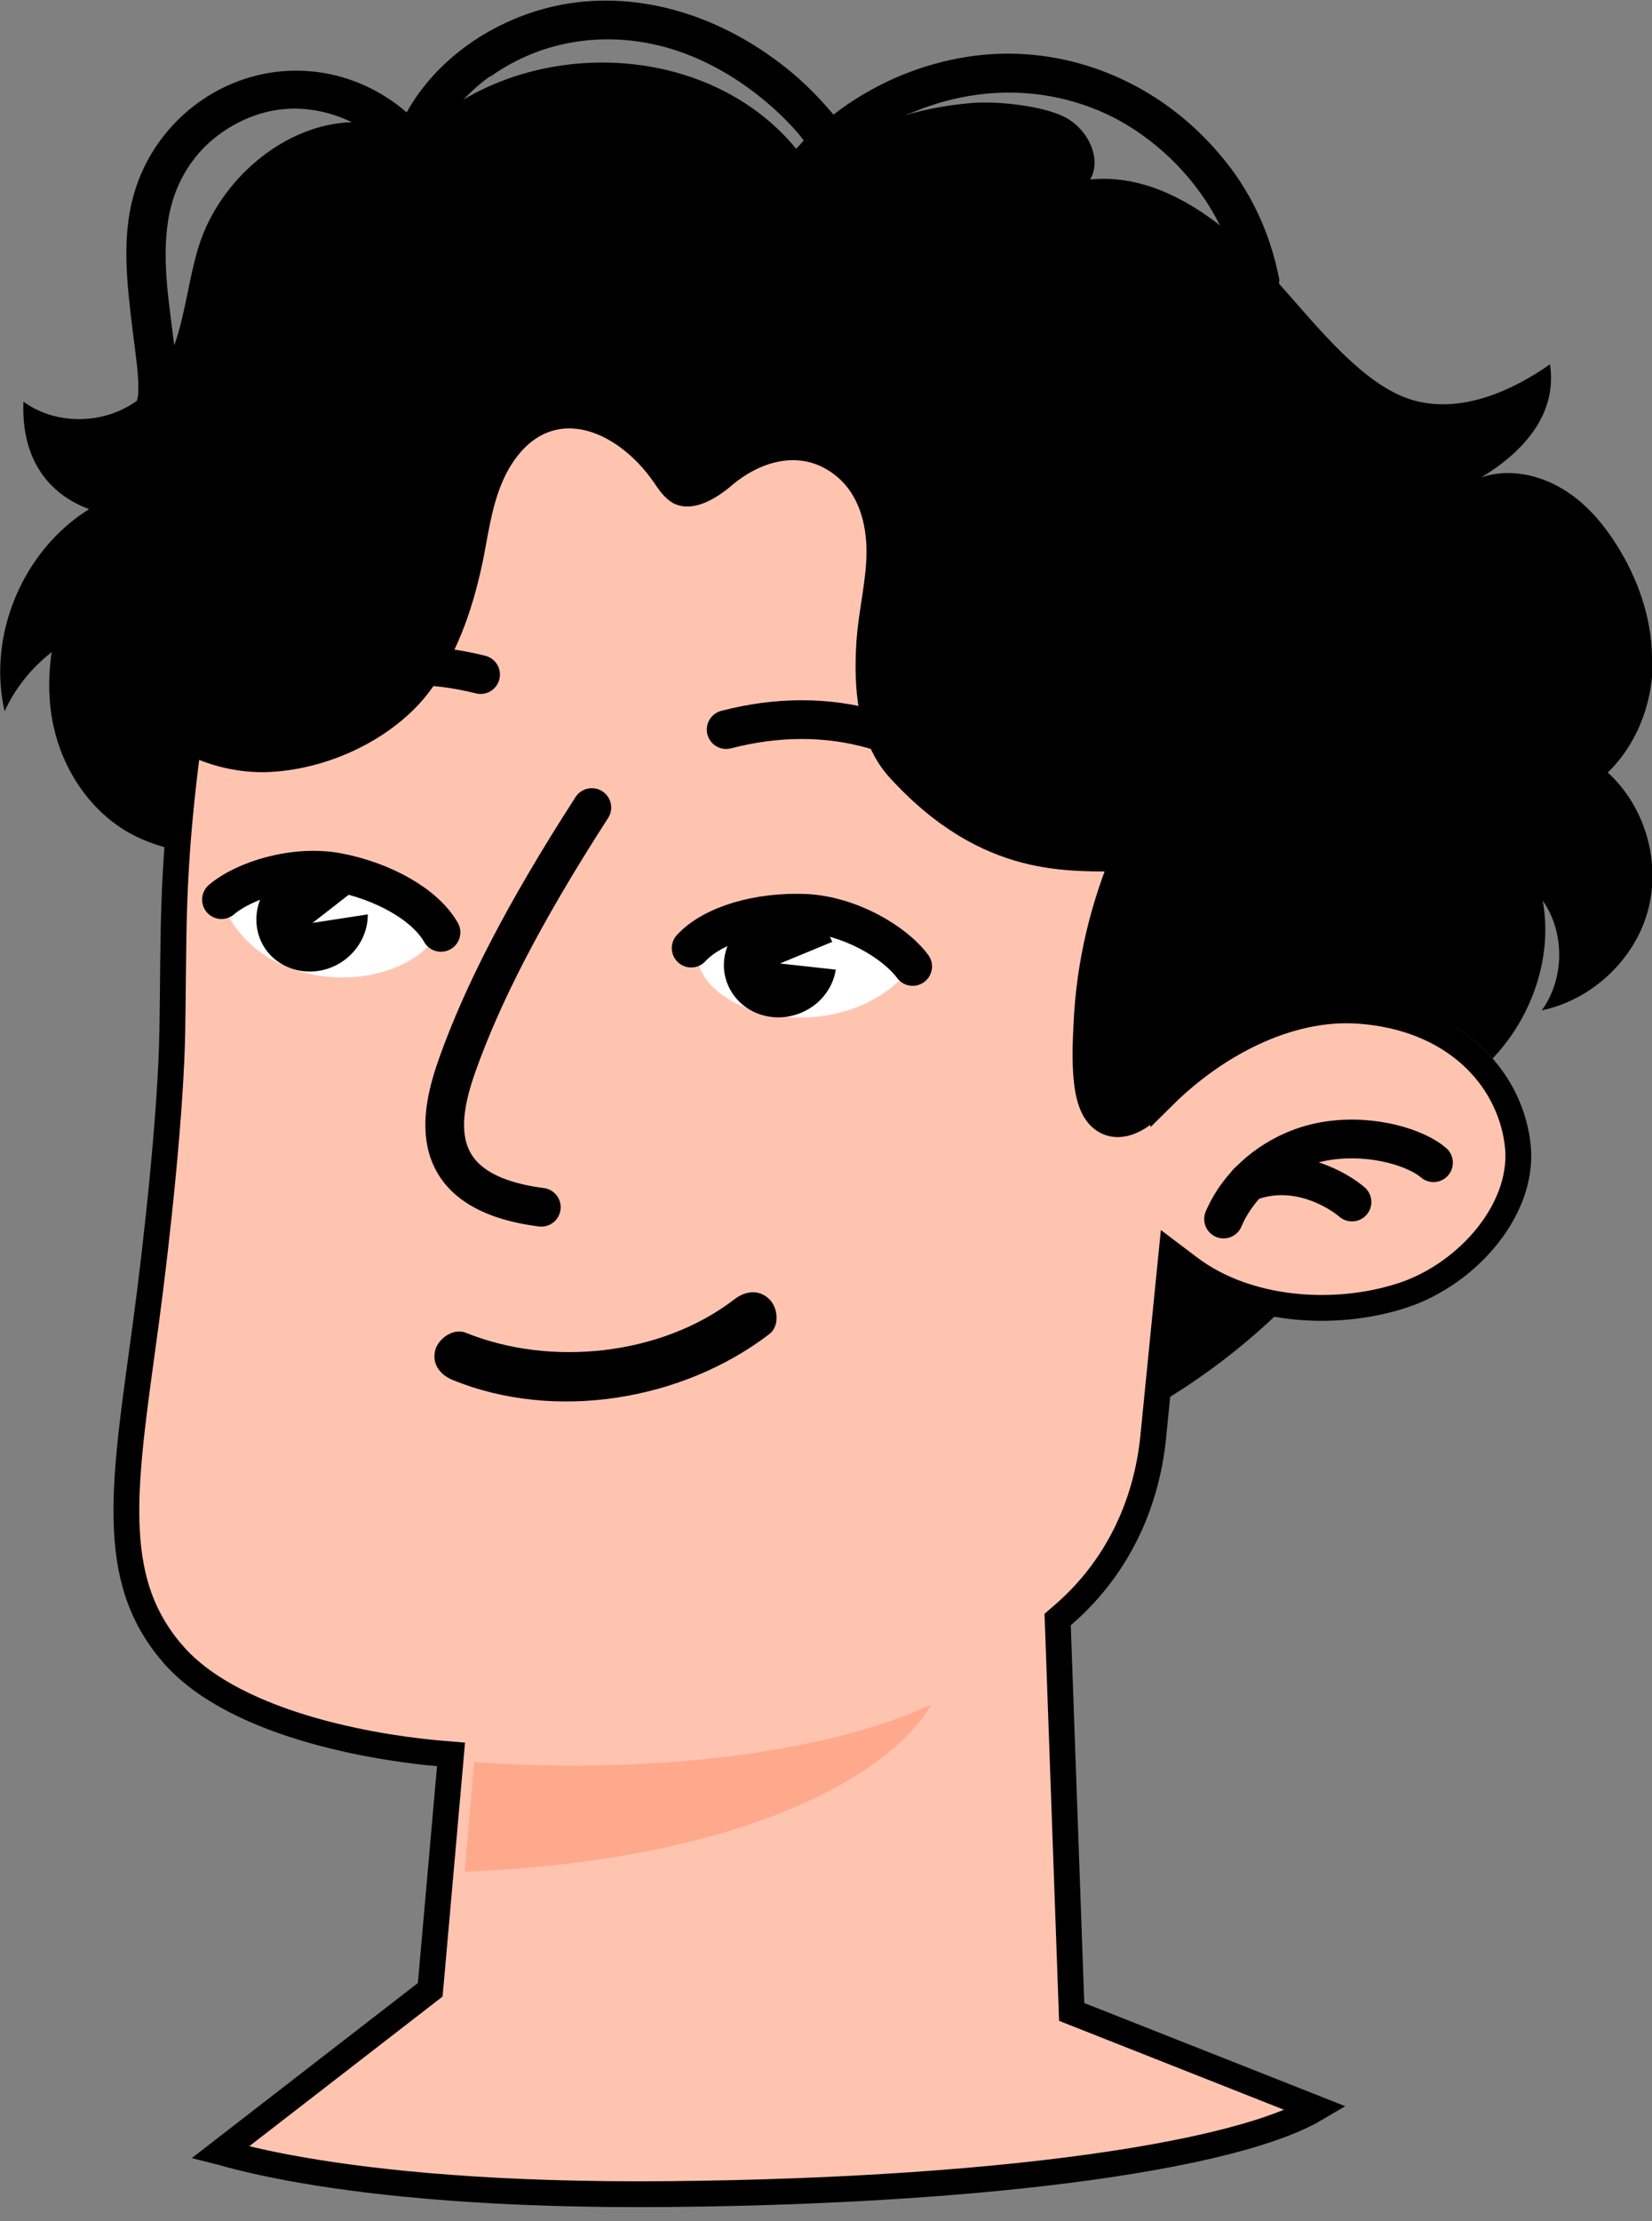 <svg width="64" height="86" viewBox="0 0 64 86" fill="none" xmlns="http://www.w3.org/2000/svg">
<rect x="0" y="0" width="64" height="86" fill="#808080" stroke="none"/>
<g clip-path="url(#clip0_802_212)">
<path d="M46.334 53.426C57.721 45.608 60.563 30.113 52.681 18.817C44.799 7.522 29.178 4.703 17.791 12.522C6.404 20.34 3.562 35.835 11.444 47.13C19.326 58.426 34.947 61.245 46.334 53.426Z" fill="black"/>
<path d="M15.703 21.741C14.769 20.498 13.478 19.521 11.994 19.026C8.593 17.885 4.194 19.369 2.724 22.755C1.995 24.43 1.688 26.332 2.072 28.108C2.455 29.884 3.593 31.558 5.243 32.37C8.094 33.791 12.365 32.966 14.808 31.089C15.856 30.277 16.713 29.186 17.071 27.93C17.237 27.36 17.288 26.751 17.276 26.155C17.237 24.569 16.649 23.022 15.69 21.741H15.703Z" fill="black"/>
<path d="M12.188 17.548C16.648 15.302 22.415 13.555 28.483 14.472C34.51 15.383 40.907 18.937 46.664 27.411C44.542 30.82 42.276 34.588 42.082 39.827C42.034 40.743 42.045 41.47 42.123 42.019C42.197 42.537 42.345 43.02 42.683 43.3C43.09 43.637 43.571 43.542 43.937 43.355C44.297 43.17 44.678 42.84 45.069 42.44L45.069 42.441C47.058 40.468 49.892 38.934 52.66 39.135C56.293 39.398 58.419 41.655 58.781 44.19V44.2L58.786 44.235C58.955 45.449 58.512 46.709 57.667 47.792C56.823 48.875 55.608 49.741 54.319 50.159C51.661 51.022 48.285 50.75 46.092 49.095L45.382 48.559L45.293 49.444V49.447C45.293 49.448 45.292 49.45 45.292 49.453C45.291 49.46 45.291 49.469 45.29 49.482C45.288 49.507 45.283 49.544 45.278 49.592C45.269 49.688 45.255 49.829 45.237 50.007C45.202 50.363 45.151 50.868 45.092 51.461C44.974 52.647 44.821 54.188 44.68 55.609C44.41 58.344 43.212 60.785 41.156 62.546L40.974 62.703L40.983 62.944L41.506 77.569L41.518 77.896L41.822 78.016L50.982 81.635C50.442 81.954 49.687 82.274 48.708 82.579C47.243 83.036 45.346 83.442 43.087 83.783C38.571 84.466 32.65 84.885 25.927 84.948C19.214 85.012 14.636 84.527 11.746 84.029C10.302 83.781 9.279 83.528 8.622 83.341C8.598 83.334 8.574 83.326 8.55 83.32L16.494 77.173L16.667 77.039L16.687 76.822L17.429 68.424L17.473 67.925L16.973 67.882C16.177 67.814 14.23 67.596 12.156 67.01C10.064 66.419 7.934 65.478 6.684 64.021H6.683C5.423 62.559 4.951 60.927 4.901 58.878C4.862 57.319 5.066 55.55 5.348 53.455L5.649 51.247C6.097 47.92 6.624 42.988 6.676 39.901C6.74 36.183 6.638 33.997 7.222 29.337L7.223 29.336C7.641 25.969 8.897 22.999 10.057 20.863C10.636 19.798 11.188 18.944 11.595 18.359C11.798 18.066 11.964 17.841 12.079 17.69C12.123 17.631 12.16 17.584 12.188 17.548Z" fill="#FFC4B0" stroke="black"/>
<path d="M36.069 66C31.67 68.029 24.56 68.676 18.371 68.22L18 72.469C29.342 72 34.7 68.448 36.069 66Z" fill="#FFA98C"/>
<path d="M35.344 37.431C34.96 36.454 33.464 35.376 31.764 35.148C30.076 34.932 27.288 35.63 27.019 37.165C27.531 39.575 32.889 40.551 35.344 37.418V37.431Z" fill="white"/>
<path d="M28.209 38.154C28.669 39.207 29.935 39.676 31.047 39.207C32.16 38.737 32.697 37.507 32.237 36.454C31.776 35.401 30.51 34.932 29.398 35.401C28.285 35.871 27.748 37.101 28.209 38.154Z" fill="black"/>
<path d="M32.39 36.404L30.216 37.304L32.633 37.57L32.39 36.404Z" fill="white"/>
<path d="M26.776 36.708C27.62 35.795 29.398 35.287 31.201 35.363C32.902 35.44 34.653 36.467 35.357 37.418" stroke="black" stroke-width="1.5" stroke-linecap="round" stroke-linejoin="round"/>
<path d="M38.656 31.266C35.868 28.248 32.07 27.22 28.132 28.248" stroke="black" stroke-width="1.5" stroke-linecap="round" stroke-linejoin="round"/>
<path d="M9.322 28.108C11.521 26.396 14.667 25.127 18.618 26.117" stroke="black" stroke-width="1.5" stroke-linecap="round" stroke-linejoin="round"/>
<path d="M8.568 34.831C9.168 33.968 10.882 33.258 12.583 33.435C14.283 33.613 16.828 34.932 16.726 36.492C14.872 38.611 9.821 38.37 8.568 34.831Z" fill="white"/>
<path d="M10.37 36.86C11.099 37.748 12.455 37.875 13.401 37.127C14.347 36.378 14.526 35.059 13.81 34.158C13.094 33.258 11.726 33.144 10.78 33.892C9.833 34.64 9.654 35.96 10.37 36.86Z" fill="black"/>
<path d="M13.951 34.298L12.11 35.731L14.501 35.363L13.951 34.298Z" fill="white"/>
<path d="M17.084 36.099C16.47 35.021 14.859 34.12 13.094 33.778C11.419 33.461 9.475 34.07 8.58 34.831" stroke="black" stroke-width="1.5" stroke-linecap="round" stroke-linejoin="round"/>
<path d="M22.928 31.266C20.217 35.465 18.669 38.572 17.736 41.173C17.045 43.113 16.317 46.145 20.971 46.741" stroke="black" stroke-width="1.5" stroke-linecap="round" stroke-linejoin="round"/>
<path d="M55.535 45.016C54.895 44.458 53.22 43.9 51.443 44.166C49.666 44.433 48.08 45.612 47.402 47.198" stroke="black" stroke-width="1.5" stroke-linecap="round" stroke-linejoin="round"/>
<path d="M52.377 46.538C51.903 46.132 50.203 45.029 48.336 45.777" stroke="black" stroke-width="1.5" stroke-linecap="round" stroke-linejoin="round"/>
<path d="M64 25.711C64.038 24.163 63.553 22.641 62.76 21.309C62.197 20.371 61.481 19.496 60.547 18.937C59.601 18.367 58.438 18.126 57.389 18.481C58.987 17.517 60.343 16.058 60.049 14.105C58.489 15.196 56.52 16.033 54.678 15.475C53.834 15.208 53.093 14.663 52.44 14.079C51.379 13.128 50.484 12.025 49.55 10.985C49.55 10.921 49.576 10.832 49.55 10.769C49.205 9.006 48.438 7.357 47.262 5.987C45.164 3.501 42.096 2.004 38.797 2.08C36.456 2.144 34.142 3.006 32.288 4.439C32.249 4.389 32.211 4.338 32.16 4.287C31.572 3.602 30.932 2.981 30.203 2.435C27.723 0.545 24.564 -0.444 21.47 0.241C19.117 0.774 16.93 2.245 15.754 4.351C14.731 3.463 13.44 2.892 12.084 2.765C8.926 2.461 6.023 4.541 5.179 7.547C4.693 9.259 4.936 11.099 5.141 12.824C5.204 13.268 5.256 13.712 5.307 14.155C5.332 14.371 5.345 14.6 5.358 14.815C5.358 14.866 5.358 14.917 5.358 14.98V15.145C5.358 15.284 5.332 15.399 5.307 15.513C4.041 16.439 2.174 16.477 0.908 15.551C0.793 18.443 2.609 19.407 3.453 19.711C0.882 21.309 -0.499 24.595 0.179 27.537C0.959 25.825 2.57 24.518 4.424 24.087C3.823 26.231 5.128 27.487 5.486 27.892C5.857 28.324 6.304 28.679 6.803 28.971C7.839 29.592 9.066 29.909 10.243 29.897C12.621 29.846 15.255 28.641 16.675 26.726C17.787 25.203 18.375 23.377 18.746 21.525C18.963 20.371 19.13 19.178 19.705 18.164C21.252 15.487 23.887 16.604 25.319 18.658C25.523 18.963 25.741 19.28 26.06 19.47C26.815 19.876 27.723 19.331 28.375 18.773C29.602 17.745 31.265 17.352 32.569 18.582C33.349 19.331 33.605 20.485 33.566 21.563C33.566 21.753 33.541 21.931 33.528 22.121C33.439 23.009 33.247 23.897 33.183 24.785C33.055 26.624 33.209 28.717 34.449 30.087C38.106 34.108 41.533 33.689 43.528 33.752C43.119 34.856 42.978 35.82 43.029 36.645C43.182 39.397 45.318 40.691 45.855 41.109C45.855 41.109 45.893 41.084 45.906 41.084C45.957 41.059 45.983 41.021 46.034 40.995C47.939 39.536 50.331 38.496 52.735 38.661C54.972 38.826 56.699 39.714 57.824 40.983C59.358 39.372 60.164 37.038 59.767 34.869C60.637 36.112 60.611 37.9 59.729 39.118C61.66 38.712 63.31 37.177 63.834 35.287C64.358 33.397 63.744 31.241 62.287 29.909C63.399 28.831 64 27.284 64.026 25.736L64 25.711ZM35.242 4.401C37.863 3.26 40.791 3.298 43.298 4.63C44.973 5.543 46.405 7.002 47.262 8.727C45.804 7.585 44.065 6.761 42.236 6.951C42.709 6.114 42.121 4.972 41.239 4.528C40.369 4.084 38.541 3.894 37.556 3.996C36.712 4.072 35.881 4.224 35.101 4.452C35.152 4.427 35.191 4.401 35.242 4.389V4.401ZM19.015 2.955C21.048 1.509 23.593 1.167 25.997 1.89C27.25 2.27 28.439 2.943 29.449 3.755C29.986 4.186 30.485 4.655 30.932 5.175C30.996 5.251 31.073 5.353 31.137 5.442C31.047 5.543 30.945 5.657 30.843 5.759C27.812 2.068 22.032 1.446 17.953 3.856C18.273 3.526 18.618 3.209 19.002 2.943L19.015 2.955ZM6.752 13.382C6.56 11.796 6.266 10.16 6.509 8.562C6.713 7.23 7.366 6.063 8.414 5.264C9.424 4.49 10.677 4.084 11.943 4.237C12.532 4.3 13.107 4.478 13.631 4.731C11.023 4.807 8.529 6.938 7.711 9.5C7.314 10.756 7.186 12.151 6.752 13.369V13.382Z" fill="black"/>
<path d="M17.531 53.426C21.495 55.049 26.444 54.225 29.807 51.65C30.216 51.333 30.14 50.635 29.807 50.305C29.398 49.899 28.861 49.988 28.452 50.305C25.613 52.487 21.329 52.931 18.043 51.599C17.57 51.409 16.994 51.815 16.866 52.259C16.713 52.804 17.058 53.235 17.531 53.426Z" fill="black"/>
</g>
<defs>
<clipPath id="clip0_802_212">
<rect width="64" height="86" fill="white"/>
</clipPath>
</defs>
</svg>
